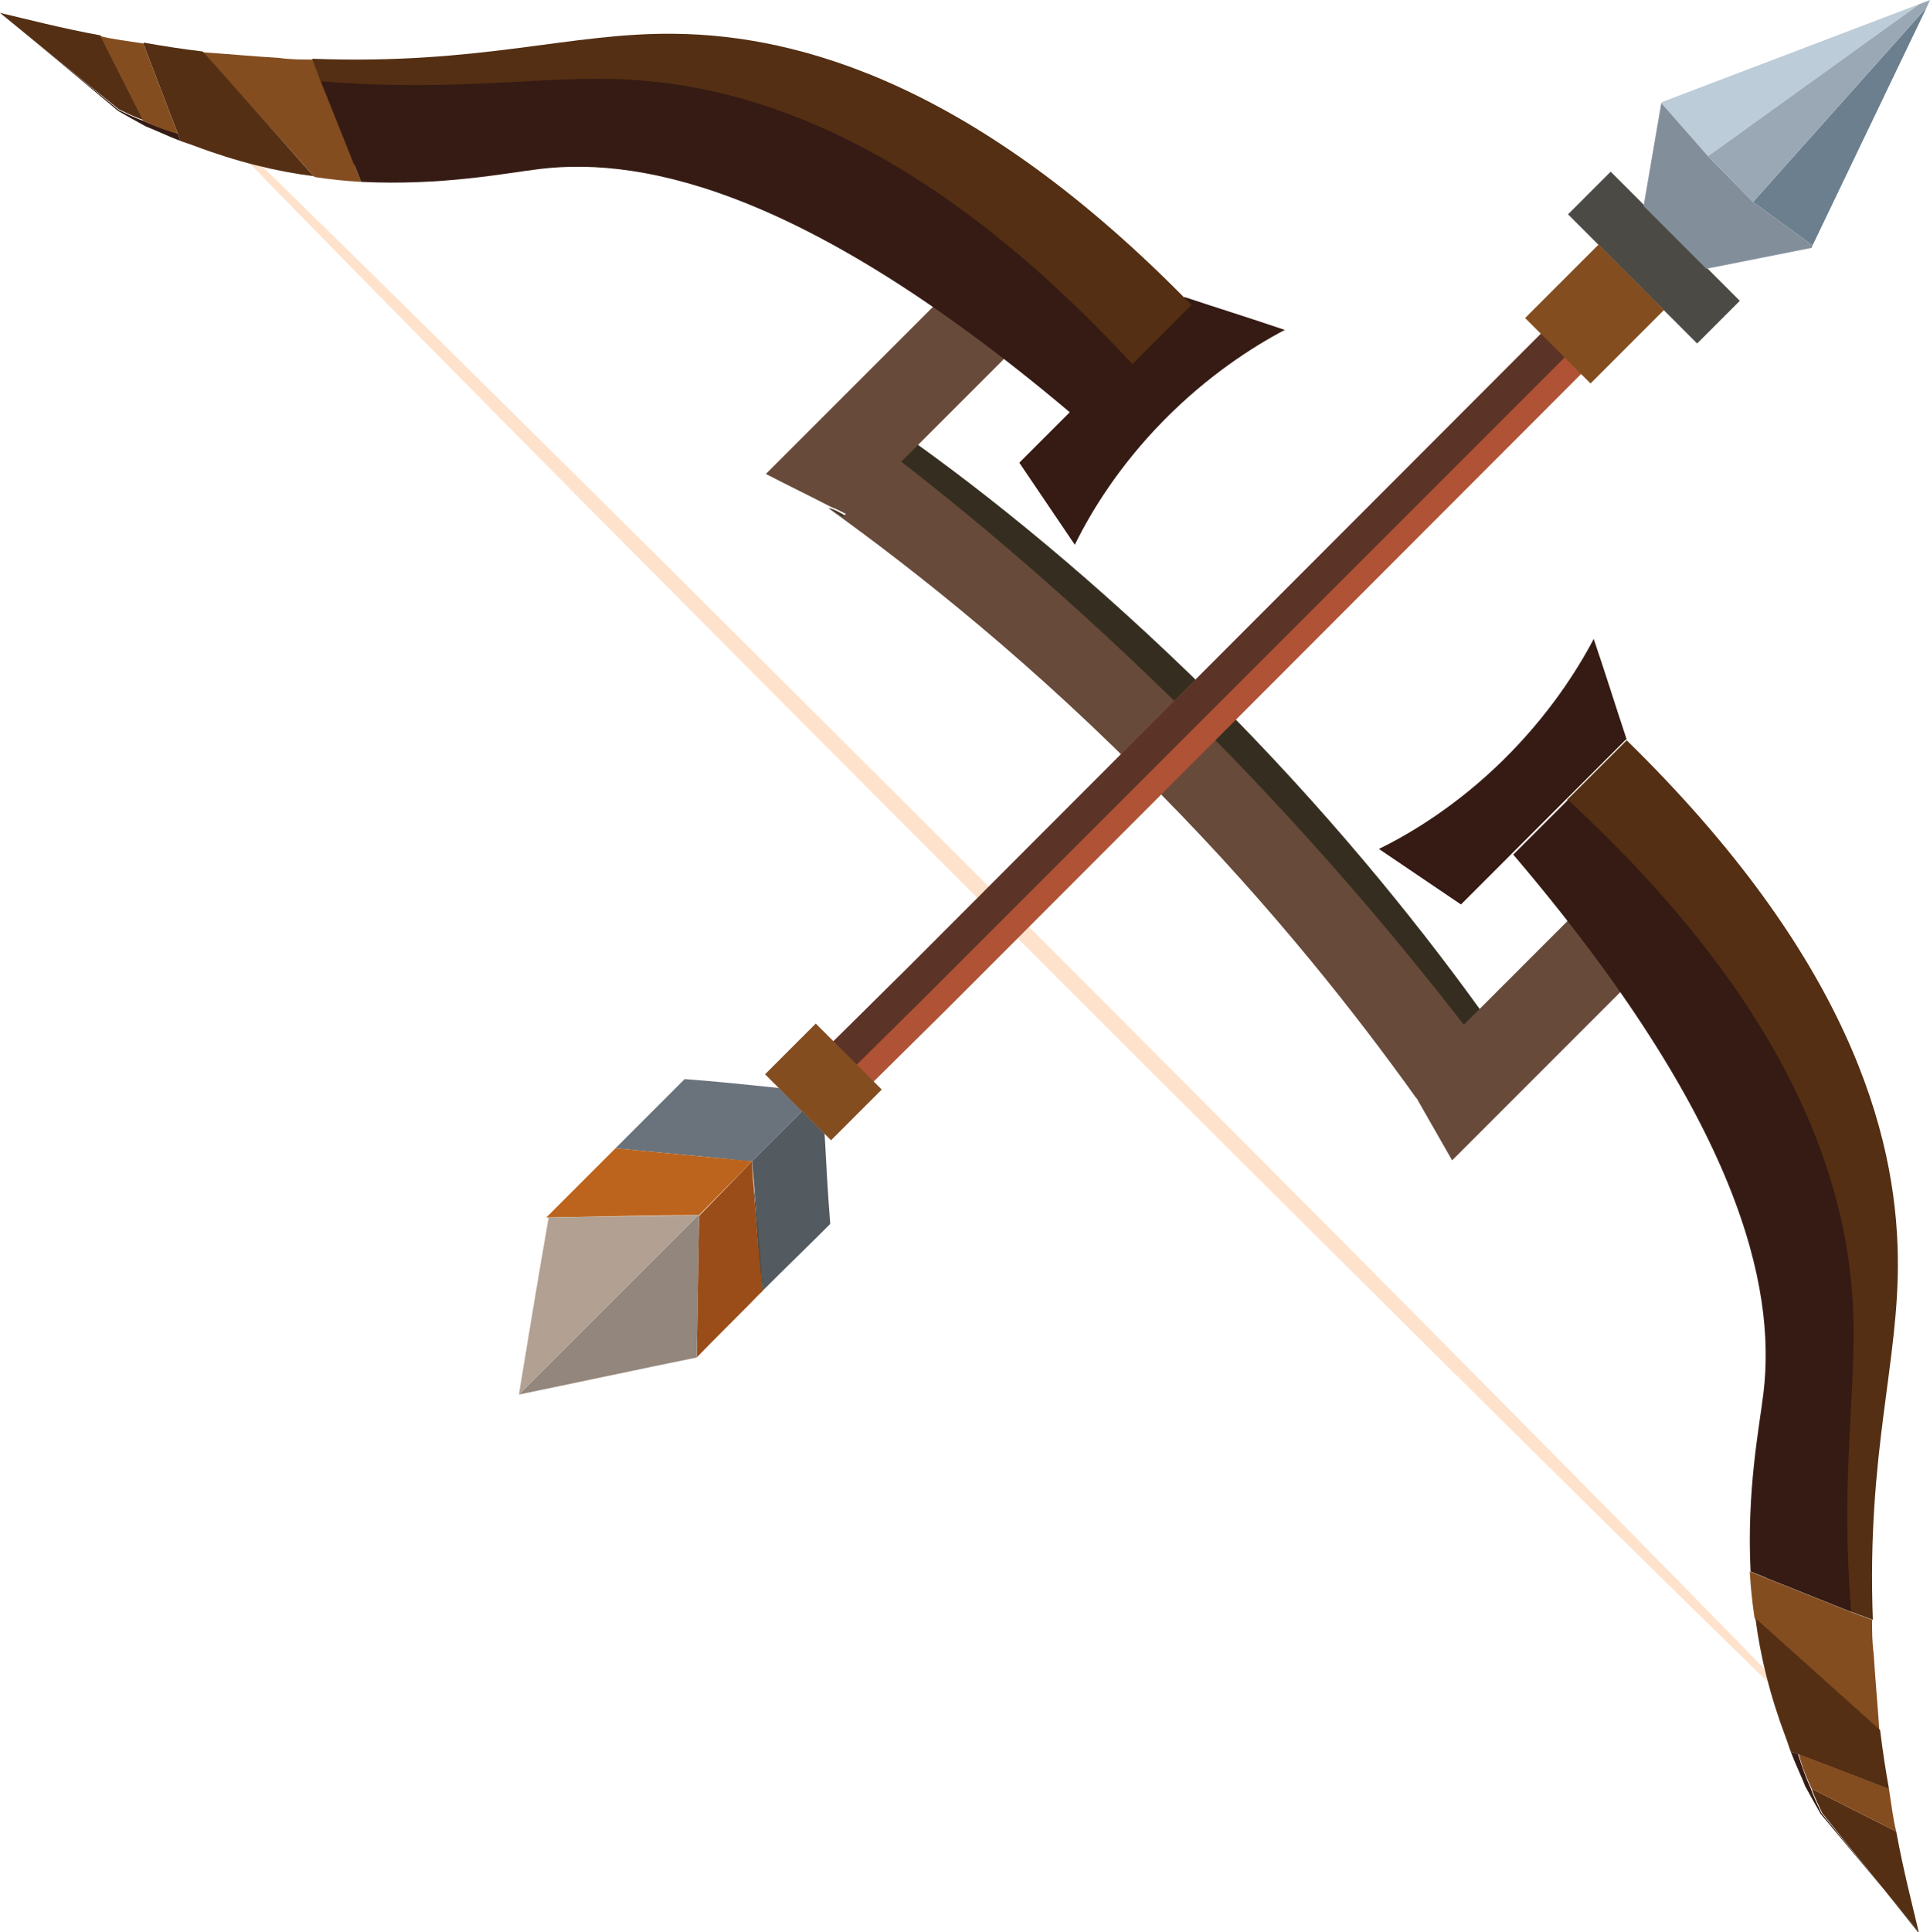 <?xml version="1.0" encoding="UTF-8"?>
<svg id="_Шар_2" data-name="Шар 2" xmlns="http://www.w3.org/2000/svg" viewBox="0 0 23.99 24.01">
  <g id="Bogen">
    <g>
      <g>
        <path d="M15.32,8.9c1.37,1.4,2.42,2.72,3.21,3.83l-.92,.92c-.69-1.06-1.69-2.42-3.09-3.85-1.56-1.6-3.07-2.74-4.22-3.49,.07,.02,.14,.06,.21,.1l.89-.89c1.14,.82,2.49,1.94,3.92,3.38Z" fill="#352e20"/>
        <ellipse cx="12.58" cy="11.45" rx=".1" ry="14.66" transform="translate(-4.41 12.25) rotate(-45)" fill="#ffe2cc"/>
        <path d="M13.05,3.85l.02,.02-2.53,2.53c-.06-.03-.13-.07-.21-.1-.27-.14-.54-.27-.81-.41l2.38-2.38c.46,.08,.85,.21,1.16,.33Z" fill="#684a3a"/>
        <path d="M14.72,3.69c.42,.14,.84,.27,1.25,.41-.4,.21-.96,.57-1.51,1.13-.55,.56-.9,1.13-1.1,1.54l-.69-1.02,2.05-2.05Z" fill="#351b13"/>
        <path d="M15.06,9.15c1.37,1.39,2.45,2.69,3.27,3.76l-.73,.73c-.73-1.02-1.77-2.35-3.17-3.77-1.56-1.6-3.04-2.77-4.14-3.56,.07,.03,.13,.07,.19,.11l.7-.7c1.1,.85,2.44,2,3.87,3.44Z" fill="#684a3a"/>
        <path d="M17.49,13.44l2.04-2.04,.77,.77-2.25,2.25c-.19-.33-.37-.65-.56-.98Z" fill="#684a3a"/>
        <path d="M20.22,9.19c-.14-.42-.27-.84-.41-1.25-.21,.4-.57,.96-1.13,1.51-.56,.55-1.13,.9-1.54,1.1l1.02,.69,2.05-2.05Z" fill="#351b13"/>
        <path d="M23.36,21.5l-.2-.18-1.16-1.04-.19-.17c-.03-.2-.05-.39-.06-.58l.2,.08,1.05,.42,.27,.1c0,.14,0,.27,.02,.42,.02,.33,.05,.64,.07,.95Z" fill="#844d20"/>
        <path d="M23.28,20.13l-.27-.1-1.05-.42c-.03-1.22,.25-2.19,.34-2.69,.27-1.43-.05-3.63-2.82-6.98l.74-.74c2.75,2.69,3.35,4.88,3.37,6.42,.02,1.31-.39,2.41-.31,4.52Z" fill="#542f13"/>
        <path d="M23.85,24.01c-.4-.49-.81-.99-1.2-1.48-.04-.09-.09-.18-.13-.3l.95,.48,.1,.05c.09,.49,.2,.91,.28,1.25Z" fill="#542f13"/>
        <path d="M23.47,22.23l-.13-.05-.99-.38-.09-.03c-.02-.05-.04-.12-.06-.17-.2-.53-.32-1.02-.38-1.49l.19,.17,1.16,1.04,.2,.18c.03,.25,.07,.51,.11,.73Z" fill="#542f13"/>
        <path d="M23.01,20.03l-1.05-.42-.2-.08c-.05-1.01,.11-1.8,.16-2.22,.16-1.32-.3-3.39-3.11-6.69l.68-.68c2.77,2.56,3.45,4.71,3.54,6.24,.06,1.06-.16,2.1-.02,3.85Z" fill="#351b13"/>
        <path d="M23.85,24.01c-.4-.49-.81-.98-1.22-1.47-.05-.09-.12-.21-.19-.34-.05-.13-.12-.27-.18-.43l.09,.03c.05,.16,.1,.3,.16,.43,.04,.12,.09,.21,.13,.3,.4,.49,.81,.99,1.2,1.48Z" fill="#351b13"/>
        <path d="M23.57,22.76l-.1-.05-.95-.48c-.06-.13-.12-.27-.16-.43l.99,.38,.13,.05c.03,.19,.05,.37,.09,.53Z" fill="#844d20"/>
        <g>
          <path d="M2.52,.65l.18,.2,1.04,1.16,.17,.19c.2,.03,.39,.05,.58,.06l-.08-.2-.42-1.05-.1-.27c-.14,0-.27,0-.42-.02-.33-.02-.64-.05-.95-.07Z" fill="#844d20"/>
          <path d="M3.88,.73l.1,.27,.42,1.05c1.22,.03,2.19-.25,2.69-.34,1.43-.27,3.63,.05,6.98,2.82l.74-.74C12.13,1.04,9.93,.44,8.4,.42c-1.31-.02-2.41,.39-4.52,.31Z" fill="#542f13"/>
          <path d="M0,.16c.49,.4,.99,.81,1.48,1.2,.09,.04,.18,.09,.3,.13l-.48-.95-.05-.1c-.49-.09-.91-.2-1.25-.28Z" fill="#542f13"/>
          <path d="M1.78,.54l.05,.13,.38,.99,.03,.09c.05,.02,.12,.04,.17,.06,.53,.2,1.02,.32,1.49,.38l-.17-.19L2.7,.84l-.18-.2c-.25-.03-.51-.07-.73-.11Z" fill="#542f13"/>
          <path d="M3.99,1.01l.42,1.05,.08,.2c1.01,.05,1.8-.11,2.22-.16,1.32-.16,3.39,.3,6.69,3.11l.68-.68C11.52,1.76,9.37,1.08,7.83,.99c-1.06-.06-2.1,.16-3.85,.02Z" fill="#351b13"/>
          <path d="M0,.16c.49,.4,.98,.81,1.47,1.22,.09,.05,.21,.12,.34,.19,.13,.05,.27,.12,.43,.18l-.03-.09c-.16-.05-.3-.1-.43-.16-.12-.04-.21-.09-.3-.13C.99,.97,.49,.56,0,.16Z" fill="#351b13"/>
          <path d="M1.25,.45l.05,.1,.48,.95c.13,.06,.27,.12,.43,.16l-.38-.99-.05-.13c-.19-.03-.37-.05-.53-.09Z" fill="#844d20"/>
        </g>
      </g>
      <g>
        <polygon points="20.56 3.74 12.17 12.14 11.74 12.57 10.86 13.44 10.23 14.07 10.02 13.86 9.97 13.81 9.73 13.57 9.77 13.53 10.36 12.94 11.24 12.07 11.67 11.64 20.06 3.24 20.35 3.54 20.56 3.74" fill="#af5235"/>
        <polygon points="20.35 3.54 11.96 11.93 11.53 12.36 10.65 13.23 10.02 13.86 9.97 13.81 9.73 13.57 9.77 13.53 10.36 12.94 11.24 12.07 11.67 11.64 20.06 3.24 20.35 3.54" fill="#5b3327"/>
        <rect x="19.42" y="2.83" width="2.27" height=".75" transform="translate(8.29 -13.6) rotate(45)" fill="#4c4a45"/>
        <polygon points="22.53 3.05 21.79 2.51 21.88 2.41 23.95 .09 22.54 3.03 22.53 3.05" fill="#6b7f8e"/>
        <polygon points="23.86 .05 21.33 1.87 21.23 1.94 20.65 1.28 20.66 1.27 20.68 1.26 23.86 .05" fill="#bcccd8"/>
        <polygon points="22.52 3.08 21.21 3.34 20.43 2.56 20.65 1.28 21.23 1.94 21.79 2.51 22.53 3.05 22.52 3.08" fill="#838e9b"/>
        <path d="M9.97,13.81l-.62,.62c-.15,0-.29-.03-.44-.04-.42-.04-.84-.08-1.26-.12l.86-.86c.4,.03,.78,.07,1.17,.11l.29,.29Z" fill="#6a737c"/>
        <path d="M10.21,13.57l-.24,.24-.29-.29s.06,.01,.09,.01c.15,.01,.29,.03,.44,.04Z" fill="#938e82"/>
        <path d="M10.32,15.21c-.28,.28-.56,.55-.84,.83-.03-.38-.06-.75-.09-1.13-.01-.16-.03-.32-.04-.48l.62-.62,.05,.05,.21,.21,.02,.02c.02,.37,.04,.75,.07,1.12Z" fill="#535a60"/>
        <path d="M9.48,16.04l-.03,.03c-.01-.38-.04-.77-.07-1.15-.01-.16-.02-.32-.03-.49,.01,.16,.02,.32,.04,.48,.04,.38,.07,.76,.09,1.13Z" fill="#4c4a45"/>
        <path d="M10.25,14.05v.04s-.02-.02-.02-.02l-.21-.21-.05-.05,.24-.24s0,.06,.01,.09c0,.13,.01,.27,.03,.39Z" fill="#938e82"/>
        <path d="M9.35,14.43l-.66,.67h-.01c-.62,0-1.24,.02-1.86,.03h-.03s.86-.86,.86-.86c.42,.04,.84,.08,1.26,.12,.15,.01,.29,.03,.44,.04Z" fill="#bc641d"/>
        <path d="M9.48,16.04c-.27,.28-.55,.55-.82,.83,.01-.59,.02-1.17,.03-1.76h0s.66-.68,.66-.68c0,.16,.02,.32,.03,.49,.03,.38,.06,.76,.1,1.12Z" fill="#9b4d19"/>
        <polygon points="10.96 13.54 10.33 14.17 10.23 14.07 10.02 13.86 9.97 13.81 9.51 13.35 10.14 12.72 10.36 12.94 10.65 13.23 10.86 13.44 10.96 13.54" fill="#844d20"/>
        <polygon points="21.79 2.51 21.23 1.94 21.33 1.87 23.86 .05 23.99 0 23.95 .09 21.88 2.41 21.79 2.51" fill="#9aa8b5"/>
        <rect x="19.24" y="3.26" width="1.15" height="1.29" transform="translate(8.57 -12.87) rotate(45)" fill="#844d20"/>
        <path d="M8.69,15.1h0c-.01,.6-.02,1.18-.03,1.77-.74,.15-1.48,.31-2.21,.46l2.03-2.03,.2-.2h.01Z" fill="#93867c"/>
        <path d="M8.68,15.1l-.2,.2-2.03,2.03c.12-.73,.24-1.46,.37-2.2,.62-.01,1.24-.02,1.86-.03Z" fill="#b2a193"/>
      </g>
    </g>
  </g>
</svg>